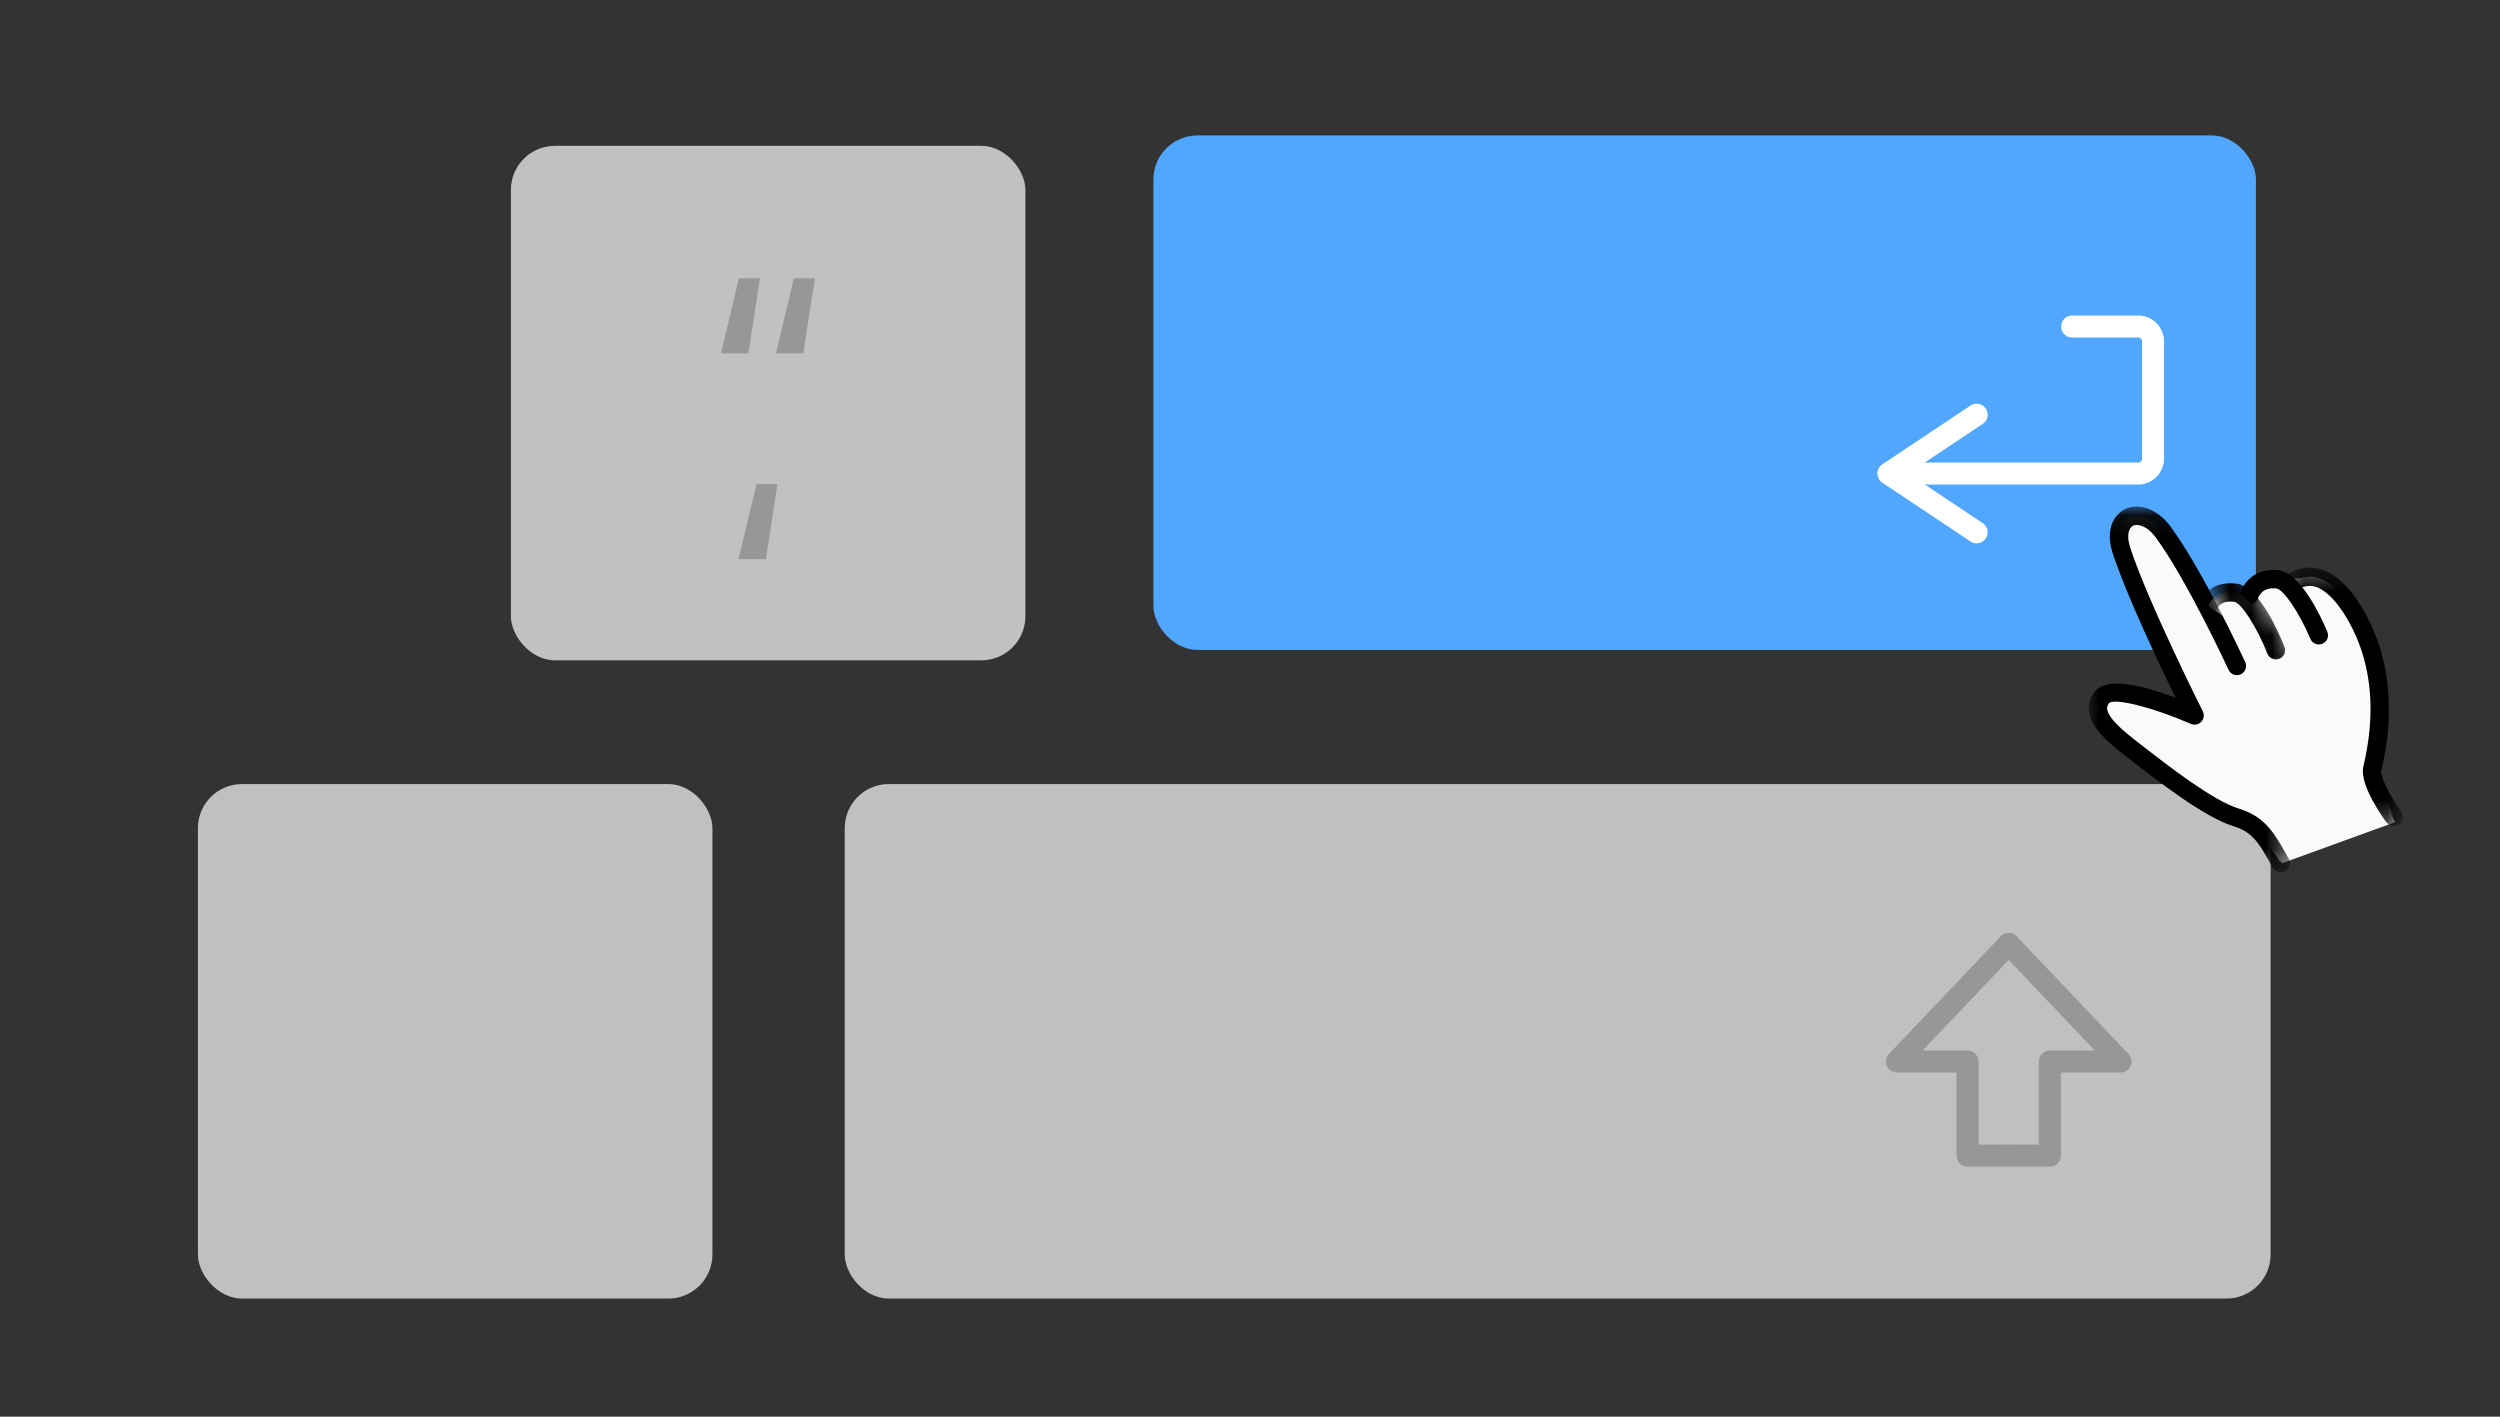 <?xml version="1.0" encoding="UTF-8"?>
<svg width="120px" height="68px" viewBox="0 0 120 68" version="1.1" xmlns="http://www.w3.org/2000/svg" xmlns:xlink="http://www.w3.org/1999/xlink">
    <rect x="0" y="0" width="120" height="68" fill="#333333" stroke="none"/>
    <!-- Generator: Sketch 56 (81588) - https://sketch.com -->
    <title>enter</title>
    <desc>Created with Sketch.</desc>
    <defs>
        <polygon id="path-1" points="0 0.083 9.659 0.083 9.659 17.64 0 17.64"></polygon>
        <polygon id="path-3" points="0.451 0.363 6.26 0.363 6.26 12.761 0.451 12.761"></polygon>
        <polyline id="path-5" points="0.031 1.432 2.73 6.618 4.915 5.747 1.807 0.651"></polyline>
        <polyline id="path-7" points="0.031 1.432 2.73 6.618 4.915 5.747 1.807 0.651"></polyline>
    </defs>
    <g id="enter" stroke="none" stroke-width="1" fill="none" fill-rule="evenodd">
        <g id="Group-12" transform="translate(9.5, 6.5)">
            <g id="Group-10">
                <rect id="Rectangle-Copy-2" fill="#50A7FD" x="45.864" y="0" width="52.92" height="24.696" rx="2.117"></rect>
                <g id="Group-6-Copy-2" transform="translate(14.523, 0)">
                    <rect id="Rectangle-Copy" fill="#E4E4E4" opacity="0.8" x="0.5" y="0.5" width="24.696" height="24.696" rx="2.117"></rect>
                    <path d="M11.446,6.857 L12.457,6.857 L11.899,10.46 L10.584,10.46 L11.446,6.857 Z M14.082,6.857 L15.093,6.857 L14.535,10.46 L13.22,10.46 L14.082,6.857 Z" id="“" fill="#979797" fill-rule="nonzero"></path>
                    <polygon id="‘" fill="#979797" fill-rule="nonzero" points="12.288 16.736 13.299 16.736 12.741 20.339 11.426 20.339"></polygon>
                </g>
                <g id="Group-6-Copy-4" transform="translate(0, 31.135)" fill="#E4E4E4" opacity="0.8">
                    <rect id="Rectangle-Copy" x="0" y="0" width="24.696" height="24.696" rx="2.117"></rect>
                </g>
                <g id="Group-6-Copy-3" transform="translate(31.046, 31.135)" fill="#E4E4E4" opacity="0.8">
                    <rect id="Rectangle-Copy" x="0" y="0" width="68.443" height="24.696" rx="2.117"></rect>
                </g>
                <g id="Group-8" transform="translate(81.144, 9.173)" stroke="#FFFFFF" stroke-linecap="round" stroke-linejoin="round" stroke-width="1.058">
                    <path d="M8.82,0 L11.995,0 C12.385,-7.1585281e-17 12.701,0.316 12.701,0.706 L12.701,6.35 C12.701,6.74 12.385,7.056 11.995,7.056 L0.706,7.056" id="Path-44"></path>
                    <polyline id="Path-51" points="4.234 4.234 0 7.056 4.234 9.878"></polyline>
                </g>
                <g id="Group-9" transform="translate(81.555, 38.808)" stroke="#979797" stroke-linecap="round" stroke-linejoin="round" stroke-width="1.058">
                    <polyline id="Path-52" points="5.363 0 0 5.645 3.387 5.645 3.387 10.161 5.363 10.161"></polyline>
                    <polyline id="Path-52-Copy" transform="translate(8.044, 5.08) scale(-1, 1) translate(-8.044, -5.08) " points="10.725 0 5.363 5.645 8.749 5.645 8.749 10.161 10.725 10.161"></polyline>
                </g>
            </g>
            <g id="Group-24" transform="translate(90.758, 16.934)">
                <polygon id="Fill-1" fill="#FAFAFB" points="1.643 1.79 1.83 4.25 5.003 10.607 4.38 10.595 1.671 9.661 0.717 10.025 0.841 11.335 5.393 14.907 7.531 15.805 9.288 17.999 14.709 16.028 14.054 14.713 13.8 12.925 13.8 8.428 11.943 4.85 10.277 4.31 9.125 4.374 8.229 4.363 7.371 5.009 6.738 5.009 5.72 5.581 3.264 1.698 2.263 1.323"></polygon>
                <g id="Group-16" transform="translate(0, 0.799)">
                    <path d="M7.113,7.734 C7.113,7.734 5.138,3.443 3.579,1.31 C2.999,0.518 2.319,0.432 1.972,0.586 C1.627,0.74 1.262,1.233 1.572,2.188 C2.444,4.862 5.082,10.108 5.082,10.108 C5.082,10.108 1.285,8.443 0.645,9.224 C0.006,10.006 0.969,10.876 2.07,11.729 C3.171,12.582 5.654,14.57 7.087,15.006 C8.285,15.37 8.641,16.199 9.218,17.199" id="Fill-2" fill="#FAFAFB"></path>
                    <g id="Group-6">
                        <mask id="mask-2" fill="white">
                            <use xlink:href="#path-1"></use>
                        </mask>
                        <g id="Clip-5"></g>
                        <path d="M9.218,17.64 C9.066,17.64 8.917,17.562 8.835,17.419 L8.663,17.115 C8.183,16.265 7.866,15.703 6.959,15.428 C5.555,15.001 3.287,13.235 2.069,12.287 L1.8,12.078 C0.943,11.415 0.099,10.7 0.008,9.899 C-0.03,9.559 0.072,9.229 0.305,8.945 C0.889,8.231 2.686,8.698 4.171,9.26 C3.354,7.583 1.795,4.297 1.153,2.324 C0.763,1.126 1.255,0.422 1.794,0.183 C2.339,-0.061 3.244,0.107 3.935,1.05 C5.502,3.194 7.432,7.373 7.513,7.55 C7.616,7.771 7.519,8.032 7.297,8.135 C7.076,8.237 6.814,8.139 6.712,7.919 C6.693,7.875 4.738,3.643 3.223,1.571 C2.746,0.919 2.278,0.934 2.152,0.989 C1.948,1.08 1.784,1.412 1.992,2.052 C2.842,4.663 5.449,9.858 5.476,9.91 C5.56,10.077 5.53,10.277 5.402,10.412 C5.273,10.547 5.075,10.587 4.904,10.513 C3.155,9.745 1.285,9.266 0.982,9.509 C0.881,9.633 0.876,9.729 0.884,9.799 C0.941,10.297 1.886,11.029 2.34,11.38 L2.61,11.591 C3.784,12.504 5.967,14.205 7.215,14.584 C8.461,14.962 8.932,15.798 9.431,16.682 L9.6,16.979 C9.722,17.189 9.65,17.459 9.439,17.581 C9.369,17.621 9.293,17.64 9.218,17.64" id="Fill-4" fill="#000000" mask="url(#mask-2)"></path>
                    </g>
                    <path d="M9.711,3.752 C9.711,3.752 10.245,3.322 10.94,3.488 C11.763,3.685 12.532,4.687 13.054,5.736 C14.359,8.364 14.002,11.028 13.613,12.662 C13.48,13.221 14.318,14.54 14.639,14.966" id="Fill-7" fill="#FAFAFB"></path>
                    <g id="Group-11" transform="translate(8.82, 2.646)">
                        <mask id="mask-4" fill="white">
                            <use xlink:href="#path-3"></use>
                        </mask>
                        <g id="Clip-10"></g>
                        <path d="M5.819,12.761 C5.685,12.761 5.553,12.7 5.466,12.585 C5.412,12.513 4.148,10.816 4.364,9.913 C4.958,7.415 4.782,5.186 3.838,3.287 C3.289,2.181 2.592,1.409 2.017,1.271 C1.553,1.157 1.179,1.441 1.164,1.453 C0.972,1.601 0.695,1.568 0.546,1.377 C0.396,1.187 0.426,0.913 0.615,0.762 C0.643,0.739 1.328,0.199 2.221,0.413 C3.381,0.69 4.227,2.086 4.628,2.894 C5.666,4.983 5.866,7.413 5.222,10.118 C5.163,10.366 5.651,11.362 6.171,12.055 C6.317,12.25 6.279,12.526 6.084,12.673 C6.003,12.732 5.911,12.761 5.819,12.761" id="Fill-9" fill="#000000" mask="url(#mask-4)"></path>
                    </g>
                    <path d="M7.713,4.344 C7.713,4.344 7.968,3.452 9.054,3.574 C9.961,3.677 11.047,6.26 11.047,6.26" id="Fill-12" fill="#FAFAFB"></path>
                    <path d="M11.046,6.701 C10.874,6.701 10.711,6.6 10.64,6.431 C10.114,5.181 9.35,4.052 9.005,4.013 C8.339,3.938 8.163,4.382 8.135,4.472 C8.061,4.701 7.814,4.834 7.585,4.763 C7.355,4.693 7.223,4.455 7.289,4.223 C7.413,3.791 7.949,3.009 9.104,3.136 C10.184,3.259 11.175,5.428 11.453,6.089 C11.547,6.314 11.441,6.572 11.217,6.667 C11.161,6.69 11.104,6.701 11.046,6.701" id="Fill-14" fill="#000000"></path>
                </g>
                <g id="Group-23" transform="translate(5.292, 2.563)">
                    <g id="Group-19">
                        <mask id="mask-6" fill="white">
                            <use xlink:href="#path-5"></use>
                        </mask>
                        <g id="Clip-18"></g>
                        <path d="M0.449,3.109 C0.449,3.109 0.654,2.33 1.741,2.452 C2.647,2.555 3.695,5.216 3.695,5.216" id="Fill-17" fill="#FAFAFB" mask="url(#mask-6)"></path>
                    </g>
                    <g id="Group-22">
                        <mask id="mask-8" fill="white">
                            <use xlink:href="#path-7"></use>
                        </mask>
                        <g id="Clip-21"></g>
                        <path d="M3.695,5.656 C3.519,5.656 3.353,5.551 3.285,5.377 C2.787,4.114 2.026,2.928 1.691,2.89 C1.04,2.815 0.895,3.162 0.873,3.232 C0.799,3.459 0.557,3.592 0.328,3.526 C0.098,3.459 -0.038,3.229 0.023,2.997 C0.127,2.6 0.625,1.887 1.79,2.014 C2.876,2.137 3.837,4.371 4.105,5.054 C4.194,5.281 4.083,5.536 3.856,5.625 C3.803,5.647 3.749,5.656 3.695,5.656" id="Fill-20" fill="#000000" mask="url(#mask-8)"></path>
                    </g>
                </g>
            </g>
        </g>
    </g>
</svg>